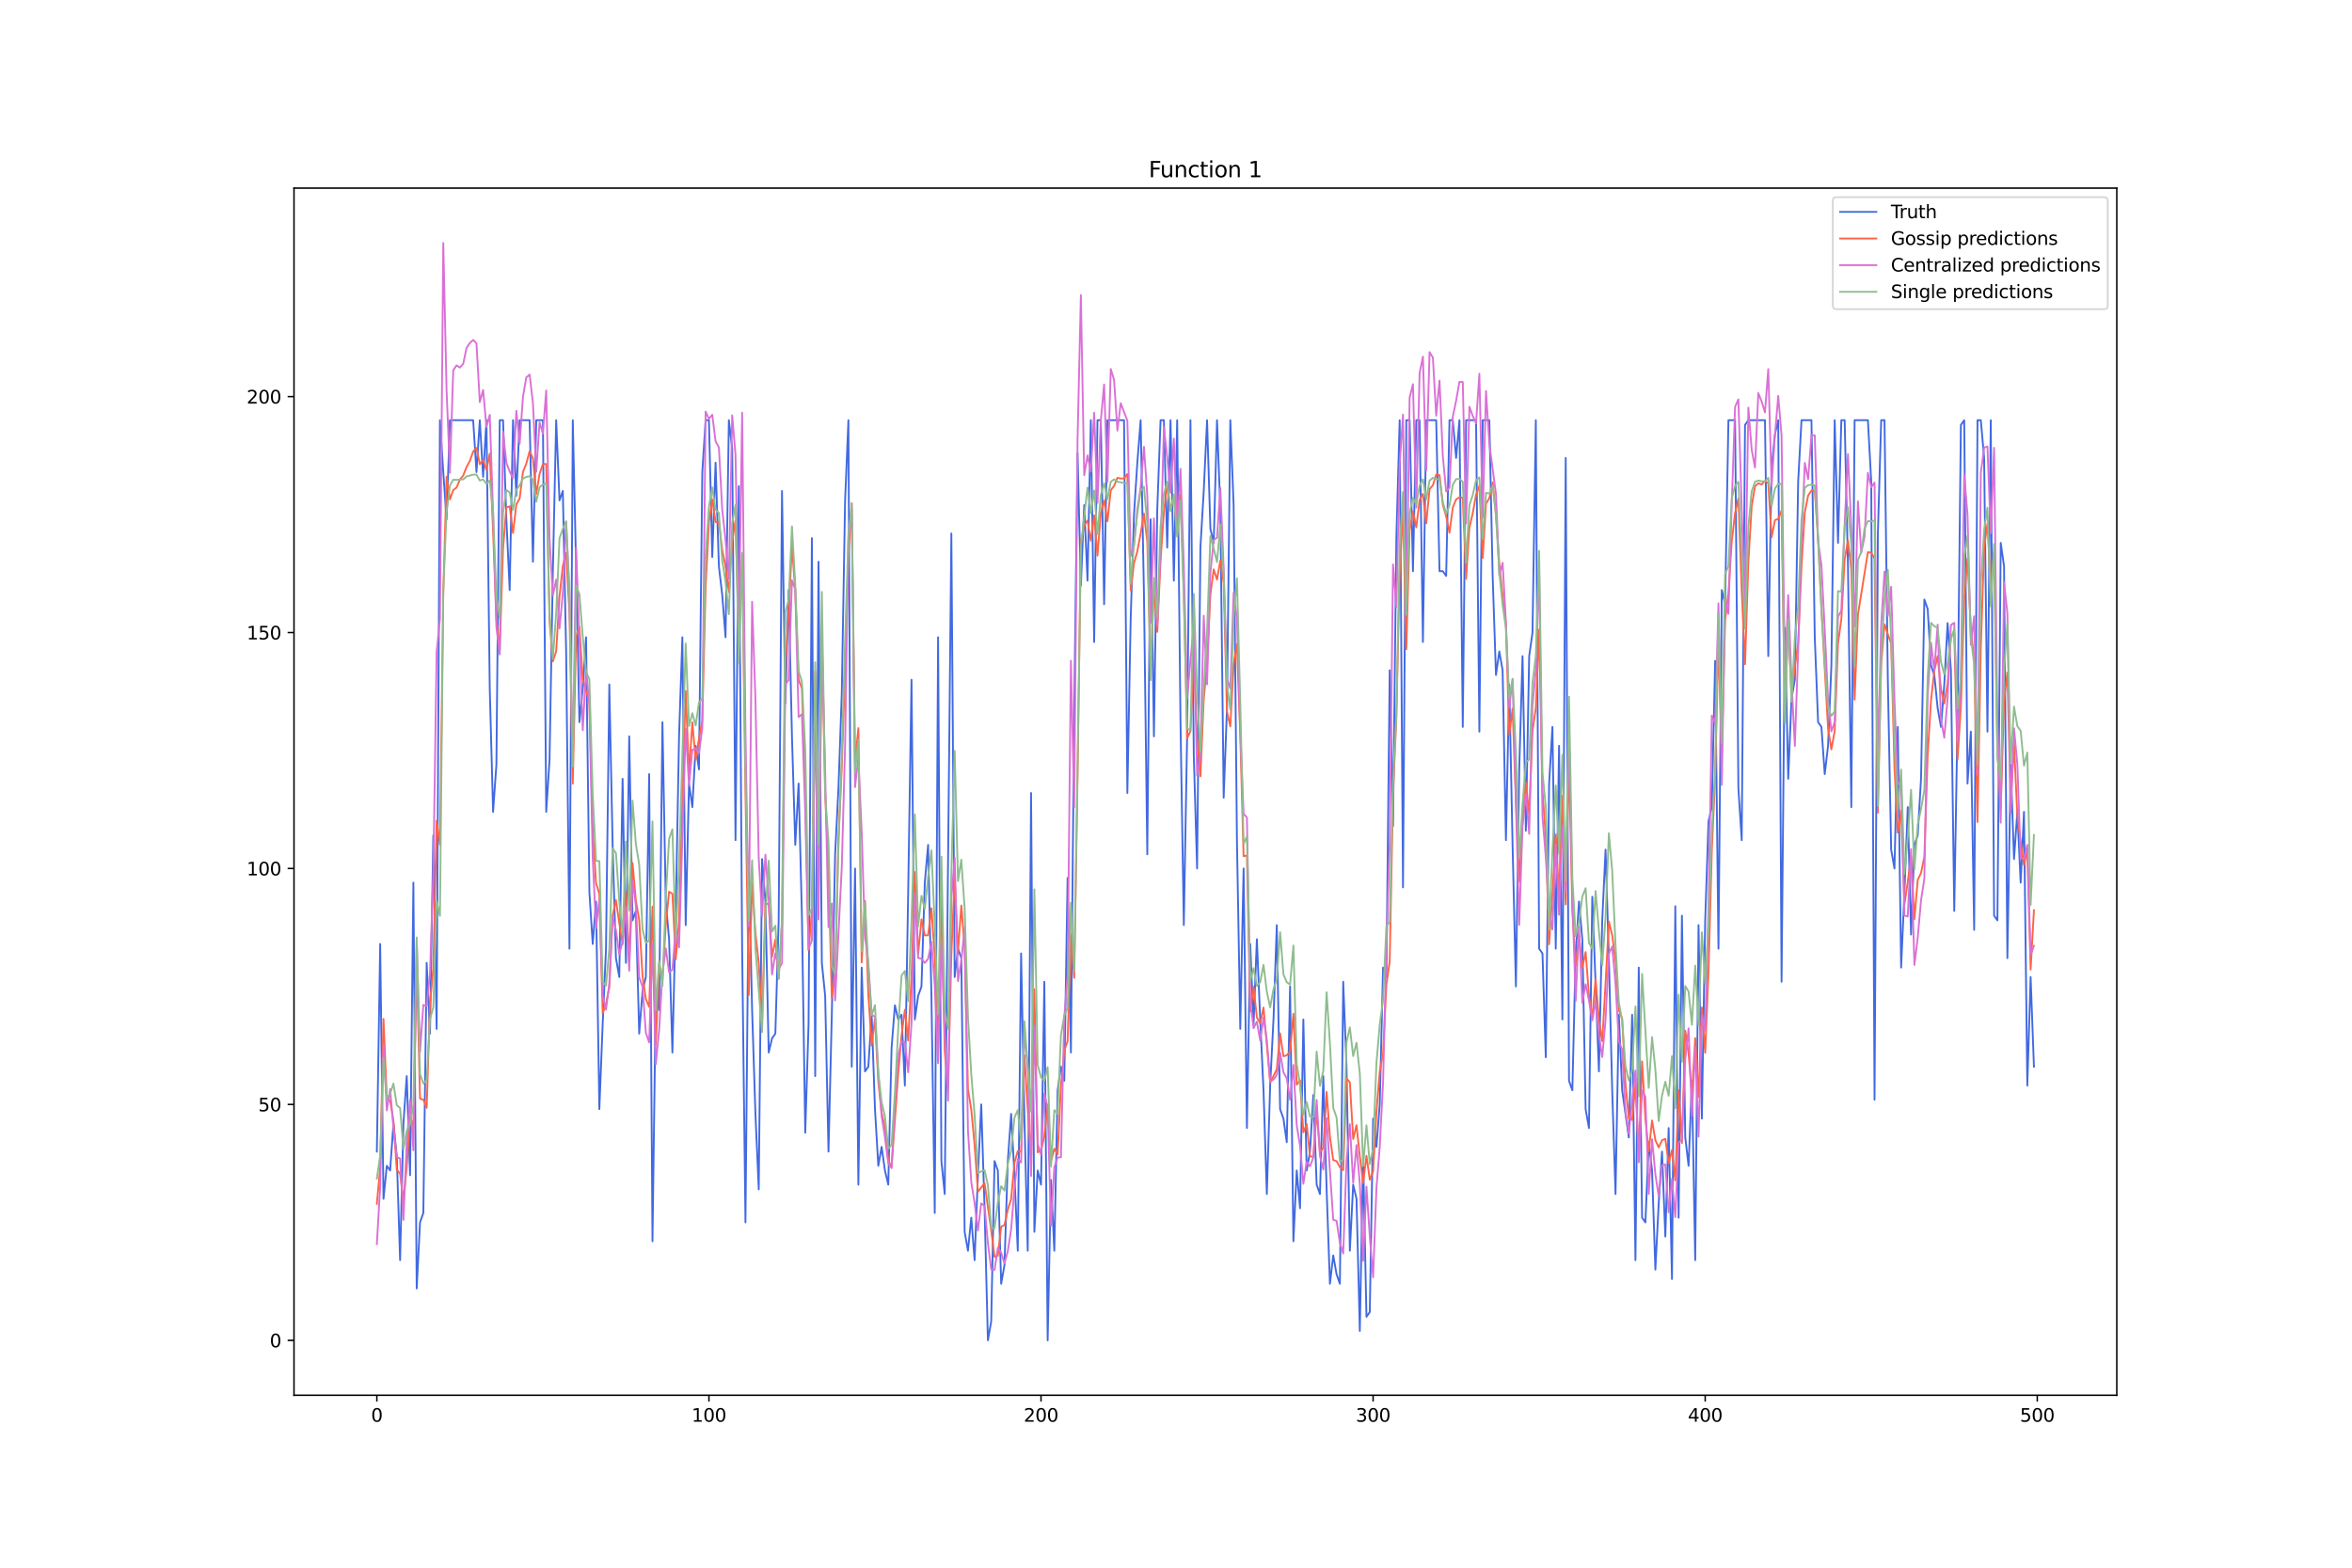 <?xml version="1.0" encoding="utf-8" standalone="no"?>
<!DOCTYPE svg PUBLIC "-//W3C//DTD SVG 1.1//EN"
  "http://www.w3.org/Graphics/SVG/1.1/DTD/svg11.dtd">
<svg xmlns:xlink="http://www.w3.org/1999/xlink" width="1296pt" height="864pt" viewBox="0 0 1296 864" xmlns="http://www.w3.org/2000/svg" version="1.1">
 <defs>
  <style type="text/css">*{stroke-linejoin: round; stroke-linecap: butt}</style>
 </defs>
 <g id="figure_1">
  <g id="patch_1">
   <path d="M 0 864 
L 1296 864 
L 1296 0 
L 0 0 
z
" style="fill: #ffffff"/>
  </g>
  <g id="axes_1">
   <g id="patch_2">
    <path d="M 162 768.96 
L 1166.4 768.96 
L 1166.4 103.68 
L 162 103.68 
z
" style="fill: #ffffff"/>
   </g>
   <g id="matplotlib.axis_1">
    <g id="xtick_1">
     <g id="line2d_1">
      <defs>
       <path id="m27d618aa08" d="M 0 0 
L 0 3.5 
" style="stroke: #000000; stroke-width: 0.8"/>
      </defs>
      <g>
       <use xlink:href="#m27d618aa08" x="207.655" y="768.96" style="stroke: #000000; stroke-width: 0.8"/>
      </g>
     </g>
     <g id="text_1">
      <!-- 0 -->
      <g transform="translate(204.473 783.558) scale(0.1 -0.1)">
       <defs>
        <path id="DejaVuSans-30" d="M 2034 4250 
Q 1547 4250 1301 3770 
Q 1056 3291 1056 2328 
Q 1056 1369 1301 889 
Q 1547 409 2034 409 
Q 2525 409 2770 889 
Q 3016 1369 3016 2328 
Q 3016 3291 2770 3770 
Q 2525 4250 2034 4250 
z
M 2034 4750 
Q 2819 4750 3233 4129 
Q 3647 3509 3647 2328 
Q 3647 1150 3233 529 
Q 2819 -91 2034 -91 
Q 1250 -91 836 529 
Q 422 1150 422 2328 
Q 422 3509 836 4129 
Q 1250 4750 2034 4750 
z
" transform="scale(0.016)"/>
       </defs>
       <use xlink:href="#DejaVuSans-30"/>
      </g>
     </g>
    </g>
    <g id="xtick_2">
     <g id="line2d_2">
      <g>
       <use xlink:href="#m27d618aa08" x="390.639" y="768.96" style="stroke: #000000; stroke-width: 0.8"/>
      </g>
     </g>
     <g id="text_2">
      <!-- 100 -->
      <g transform="translate(381.095 783.558) scale(0.1 -0.1)">
       <defs>
        <path id="DejaVuSans-31" d="M 794 531 
L 1825 531 
L 1825 4091 
L 703 3866 
L 703 4441 
L 1819 4666 
L 2450 4666 
L 2450 531 
L 3481 531 
L 3481 0 
L 794 0 
L 794 531 
z
" transform="scale(0.016)"/>
       </defs>
       <use xlink:href="#DejaVuSans-31"/>
       <use xlink:href="#DejaVuSans-30" x="63.623"/>
       <use xlink:href="#DejaVuSans-30" x="127.246"/>
      </g>
     </g>
    </g>
    <g id="xtick_3">
     <g id="line2d_3">
      <g>
       <use xlink:href="#m27d618aa08" x="573.623" y="768.96" style="stroke: #000000; stroke-width: 0.8"/>
      </g>
     </g>
     <g id="text_3">
      <!-- 200 -->
      <g transform="translate(564.079 783.558) scale(0.1 -0.1)">
       <defs>
        <path id="DejaVuSans-32" d="M 1228 531 
L 3431 531 
L 3431 0 
L 469 0 
L 469 531 
Q 828 903 1448 1529 
Q 2069 2156 2228 2338 
Q 2531 2678 2651 2914 
Q 2772 3150 2772 3378 
Q 2772 3750 2511 3984 
Q 2250 4219 1831 4219 
Q 1534 4219 1204 4116 
Q 875 4013 500 3803 
L 500 4441 
Q 881 4594 1212 4672 
Q 1544 4750 1819 4750 
Q 2544 4750 2975 4387 
Q 3406 4025 3406 3419 
Q 3406 3131 3298 2873 
Q 3191 2616 2906 2266 
Q 2828 2175 2409 1742 
Q 1991 1309 1228 531 
z
" transform="scale(0.016)"/>
       </defs>
       <use xlink:href="#DejaVuSans-32"/>
       <use xlink:href="#DejaVuSans-30" x="63.623"/>
       <use xlink:href="#DejaVuSans-30" x="127.246"/>
      </g>
     </g>
    </g>
    <g id="xtick_4">
     <g id="line2d_4">
      <g>
       <use xlink:href="#m27d618aa08" x="756.607" y="768.96" style="stroke: #000000; stroke-width: 0.8"/>
      </g>
     </g>
     <g id="text_4">
      <!-- 300 -->
      <g transform="translate(747.063 783.558) scale(0.1 -0.1)">
       <defs>
        <path id="DejaVuSans-33" d="M 2597 2516 
Q 3050 2419 3304 2112 
Q 3559 1806 3559 1356 
Q 3559 666 3084 287 
Q 2609 -91 1734 -91 
Q 1441 -91 1130 -33 
Q 819 25 488 141 
L 488 750 
Q 750 597 1062 519 
Q 1375 441 1716 441 
Q 2309 441 2620 675 
Q 2931 909 2931 1356 
Q 2931 1769 2642 2001 
Q 2353 2234 1838 2234 
L 1294 2234 
L 1294 2753 
L 1863 2753 
Q 2328 2753 2575 2939 
Q 2822 3125 2822 3475 
Q 2822 3834 2567 4026 
Q 2313 4219 1838 4219 
Q 1578 4219 1281 4162 
Q 984 4106 628 3988 
L 628 4550 
Q 988 4650 1302 4700 
Q 1616 4750 1894 4750 
Q 2613 4750 3031 4423 
Q 3450 4097 3450 3541 
Q 3450 3153 3228 2886 
Q 3006 2619 2597 2516 
z
" transform="scale(0.016)"/>
       </defs>
       <use xlink:href="#DejaVuSans-33"/>
       <use xlink:href="#DejaVuSans-30" x="63.623"/>
       <use xlink:href="#DejaVuSans-30" x="127.246"/>
      </g>
     </g>
    </g>
    <g id="xtick_5">
     <g id="line2d_5">
      <g>
       <use xlink:href="#m27d618aa08" x="939.591" y="768.96" style="stroke: #000000; stroke-width: 0.8"/>
      </g>
     </g>
     <g id="text_5">
      <!-- 400 -->
      <g transform="translate(930.047 783.558) scale(0.1 -0.1)">
       <defs>
        <path id="DejaVuSans-34" d="M 2419 4116 
L 825 1625 
L 2419 1625 
L 2419 4116 
z
M 2253 4666 
L 3047 4666 
L 3047 1625 
L 3713 1625 
L 3713 1100 
L 3047 1100 
L 3047 0 
L 2419 0 
L 2419 1100 
L 313 1100 
L 313 1709 
L 2253 4666 
z
" transform="scale(0.016)"/>
       </defs>
       <use xlink:href="#DejaVuSans-34"/>
       <use xlink:href="#DejaVuSans-30" x="63.623"/>
       <use xlink:href="#DejaVuSans-30" x="127.246"/>
      </g>
     </g>
    </g>
    <g id="xtick_6">
     <g id="line2d_6">
      <g>
       <use xlink:href="#m27d618aa08" x="1122.575" y="768.96" style="stroke: #000000; stroke-width: 0.8"/>
      </g>
     </g>
     <g id="text_6">
      <!-- 500 -->
      <g transform="translate(1113.032 783.558) scale(0.1 -0.1)">
       <defs>
        <path id="DejaVuSans-35" d="M 691 4666 
L 3169 4666 
L 3169 4134 
L 1269 4134 
L 1269 2991 
Q 1406 3038 1543 3061 
Q 1681 3084 1819 3084 
Q 2600 3084 3056 2656 
Q 3513 2228 3513 1497 
Q 3513 744 3044 326 
Q 2575 -91 1722 -91 
Q 1428 -91 1123 -41 
Q 819 9 494 109 
L 494 744 
Q 775 591 1075 516 
Q 1375 441 1709 441 
Q 2250 441 2565 725 
Q 2881 1009 2881 1497 
Q 2881 1984 2565 2268 
Q 2250 2553 1709 2553 
Q 1456 2553 1204 2497 
Q 953 2441 691 2322 
L 691 4666 
z
" transform="scale(0.016)"/>
       </defs>
       <use xlink:href="#DejaVuSans-35"/>
       <use xlink:href="#DejaVuSans-30" x="63.623"/>
       <use xlink:href="#DejaVuSans-30" x="127.246"/>
      </g>
     </g>
    </g>
   </g>
   <g id="matplotlib.axis_2">
    <g id="ytick_1">
     <g id="line2d_7">
      <defs>
       <path id="m899202a2f8" d="M 0 0 
L -3.5 0 
" style="stroke: #000000; stroke-width: 0.8"/>
      </defs>
      <g>
       <use xlink:href="#m899202a2f8" x="162" y="738.72" style="stroke: #000000; stroke-width: 0.8"/>
      </g>
     </g>
     <g id="text_7">
      <!-- 0 -->
      <g transform="translate(148.637 742.519) scale(0.1 -0.1)">
       <use xlink:href="#DejaVuSans-30"/>
      </g>
     </g>
    </g>
    <g id="ytick_2">
     <g id="line2d_8">
      <g>
       <use xlink:href="#m899202a2f8" x="162" y="608.684" style="stroke: #000000; stroke-width: 0.8"/>
      </g>
     </g>
     <g id="text_8">
      <!-- 50 -->
      <g transform="translate(142.275 612.484) scale(0.1 -0.1)">
       <use xlink:href="#DejaVuSans-35"/>
       <use xlink:href="#DejaVuSans-30" x="63.623"/>
      </g>
     </g>
    </g>
    <g id="ytick_3">
     <g id="line2d_9">
      <g>
       <use xlink:href="#m899202a2f8" x="162" y="478.649" style="stroke: #000000; stroke-width: 0.8"/>
      </g>
     </g>
     <g id="text_9">
      <!-- 100 -->
      <g transform="translate(135.912 482.448) scale(0.1 -0.1)">
       <use xlink:href="#DejaVuSans-31"/>
       <use xlink:href="#DejaVuSans-30" x="63.623"/>
       <use xlink:href="#DejaVuSans-30" x="127.246"/>
      </g>
     </g>
    </g>
    <g id="ytick_4">
     <g id="line2d_10">
      <g>
       <use xlink:href="#m899202a2f8" x="162" y="348.613" style="stroke: #000000; stroke-width: 0.8"/>
      </g>
     </g>
     <g id="text_10">
      <!-- 150 -->
      <g transform="translate(135.912 352.412) scale(0.1 -0.1)">
       <use xlink:href="#DejaVuSans-31"/>
       <use xlink:href="#DejaVuSans-35" x="63.623"/>
       <use xlink:href="#DejaVuSans-30" x="127.246"/>
      </g>
     </g>
    </g>
    <g id="ytick_5">
     <g id="line2d_11">
      <g>
       <use xlink:href="#m899202a2f8" x="162" y="218.577" style="stroke: #000000; stroke-width: 0.8"/>
      </g>
     </g>
     <g id="text_11">
      <!-- 200 -->
      <g transform="translate(135.912 222.377) scale(0.1 -0.1)">
       <use xlink:href="#DejaVuSans-32"/>
       <use xlink:href="#DejaVuSans-30" x="63.623"/>
       <use xlink:href="#DejaVuSans-30" x="127.246"/>
      </g>
     </g>
    </g>
   </g>
   <g id="line2d_12">
    <path d="M 207.655 634.691 
L 209.484 520.26 
L 211.314 660.699 
L 213.144 642.494 
L 214.974 645.094 
L 216.804 619.087 
L 218.634 637.292 
L 220.463 694.508 
L 222.293 619.087 
L 224.123 593.08 
L 225.953 647.695 
L 227.783 486.451 
L 229.613 710.112 
L 231.442 673.702 
L 233.272 668.501 
L 235.102 530.663 
L 236.932 569.674 
L 238.762 460.444 
L 240.592 567.073 
L 242.422 231.581 
L 244.251 260.189 
L 246.081 286.196 
L 247.911 231.581 
L 260.72 231.581 
L 262.55 260.189 
L 264.38 231.581 
L 266.209 262.79 
L 268.039 231.581 
L 269.869 379.822 
L 271.699 447.44 
L 273.529 421.433 
L 275.359 231.581 
L 277.189 231.581 
L 279.018 286.196 
L 280.848 325.207 
L 282.678 231.581 
L 284.508 273.192 
L 286.338 231.581 
L 291.827 231.581 
L 293.657 309.602 
L 295.487 231.581 
L 299.147 231.581 
L 300.976 447.44 
L 302.806 418.832 
L 304.636 314.804 
L 306.466 231.581 
L 308.296 275.793 
L 310.126 270.592 
L 311.956 359.016 
L 313.785 522.861 
L 315.615 231.581 
L 317.445 312.203 
L 319.275 398.027 
L 321.105 379.822 
L 322.935 351.214 
L 324.764 491.652 
L 326.594 520.26 
L 328.424 496.854 
L 330.254 611.285 
L 332.084 564.472 
L 333.914 522.861 
L 335.743 377.221 
L 337.573 465.645 
L 339.403 528.062 
L 341.233 538.465 
L 343.063 429.235 
L 344.893 530.663 
L 346.723 405.829 
L 348.552 507.257 
L 350.382 502.055 
L 352.212 569.674 
L 354.042 546.267 
L 355.872 538.465 
L 357.702 426.634 
L 359.531 684.105 
L 361.361 546.267 
L 363.191 556.67 
L 365.021 398.027 
L 366.851 496.854 
L 368.681 517.659 
L 370.51 580.077 
L 372.34 504.656 
L 374.17 405.829 
L 376 351.214 
L 377.83 509.857 
L 379.66 431.836 
L 381.489 444.839 
L 383.319 411.03 
L 385.149 424.034 
L 386.979 260.189 
L 388.809 231.581 
L 390.639 231.581 
L 392.469 307.002 
L 394.298 254.987 
L 396.128 312.203 
L 397.958 327.807 
L 399.788 351.214 
L 401.618 231.581 
L 403.448 247.185 
L 405.277 463.044 
L 407.107 267.991 
L 408.937 522.861 
L 410.767 673.702 
L 412.597 478.649 
L 414.427 556.67 
L 416.256 613.886 
L 418.086 655.497 
L 419.916 473.447 
L 421.746 496.854 
L 423.576 580.077 
L 425.406 572.274 
L 427.236 569.674 
L 429.065 507.257 
L 430.895 270.592 
L 432.725 387.624 
L 434.555 325.207 
L 436.385 405.829 
L 438.215 465.645 
L 440.044 431.836 
L 441.874 504.656 
L 443.704 624.289 
L 445.534 564.472 
L 447.364 296.599 
L 449.194 593.08 
L 451.023 309.602 
L 452.853 530.663 
L 454.683 548.868 
L 456.513 634.691 
L 458.343 559.271 
L 460.173 470.847 
L 462.003 434.437 
L 463.832 382.422 
L 465.662 275.793 
L 467.492 231.581 
L 469.322 587.879 
L 471.152 478.649 
L 472.982 652.896 
L 474.811 533.264 
L 476.641 590.479 
L 478.471 587.879 
L 480.301 559.271 
L 482.131 611.285 
L 483.961 642.494 
L 485.79 632.091 
L 487.62 645.094 
L 489.45 652.896 
L 491.28 577.476 
L 493.11 554.069 
L 494.94 561.872 
L 496.77 559.271 
L 498.599 598.282 
L 500.429 491.652 
L 502.259 374.62 
L 504.089 561.872 
L 505.919 548.868 
L 507.749 543.667 
L 509.578 486.451 
L 511.408 465.645 
L 513.238 548.868 
L 515.068 668.501 
L 516.898 351.214 
L 518.728 639.893 
L 520.557 658.098 
L 524.217 293.998 
L 526.047 538.465 
L 527.877 522.861 
L 529.707 528.062 
L 531.536 678.904 
L 533.366 689.306 
L 535.196 671.101 
L 537.026 694.508 
L 538.856 647.695 
L 540.686 608.684 
L 542.516 665.9 
L 544.345 738.72 
L 546.175 728.317 
L 548.005 639.893 
L 549.835 645.094 
L 551.665 707.511 
L 553.495 697.109 
L 555.324 639.893 
L 557.154 613.886 
L 558.984 647.695 
L 560.814 689.306 
L 562.644 525.462 
L 564.474 616.487 
L 566.303 689.306 
L 568.133 437.037 
L 569.963 678.904 
L 571.793 645.094 
L 573.623 652.896 
L 575.453 541.066 
L 577.283 738.72 
L 579.112 650.296 
L 580.942 689.306 
L 582.772 600.882 
L 584.602 587.879 
L 586.432 595.681 
L 588.262 483.85 
L 590.091 580.077 
L 591.921 390.225 
L 593.751 249.786 
L 595.581 322.606 
L 597.411 278.394 
L 599.241 320.005 
L 601.07 231.581 
L 602.9 353.815 
L 604.73 231.581 
L 606.56 231.581 
L 608.39 333.009 
L 610.22 231.581 
L 619.369 231.581 
L 621.199 437.037 
L 623.029 340.811 
L 624.858 283.595 
L 626.688 254.987 
L 628.518 231.581 
L 630.348 327.807 
L 632.178 470.847 
L 634.008 286.196 
L 635.837 405.829 
L 637.667 280.995 
L 639.497 231.581 
L 641.327 231.581 
L 643.157 301.8 
L 644.987 231.581 
L 646.817 320.005 
L 648.646 231.581 
L 650.476 398.027 
L 652.306 509.857 
L 654.136 405.829 
L 655.966 231.581 
L 657.796 416.232 
L 659.625 478.649 
L 661.455 301.8 
L 663.285 270.592 
L 665.115 231.581 
L 666.945 291.397 
L 668.775 299.2 
L 670.604 231.581 
L 672.434 280.995 
L 674.264 439.638 
L 676.094 390.225 
L 677.924 231.581 
L 679.754 278.394 
L 681.583 463.044 
L 683.413 567.073 
L 685.243 478.649 
L 687.073 621.688 
L 688.903 520.26 
L 690.733 564.472 
L 692.563 517.659 
L 694.392 561.872 
L 696.222 600.882 
L 698.052 658.098 
L 699.882 598.282 
L 701.712 561.872 
L 703.542 509.857 
L 705.371 611.285 
L 707.201 616.487 
L 709.031 629.49 
L 710.861 543.667 
L 712.691 684.105 
L 714.521 645.094 
L 716.35 665.9 
L 718.18 561.872 
L 720.01 645.094 
L 721.84 634.691 
L 723.67 603.483 
L 725.5 652.896 
L 727.33 658.098 
L 729.159 593.08 
L 730.989 655.497 
L 732.819 707.511 
L 734.649 691.907 
L 736.479 702.31 
L 738.309 707.511 
L 740.138 541.066 
L 741.968 587.879 
L 743.798 689.306 
L 745.628 652.896 
L 747.458 660.699 
L 749.288 733.519 
L 751.117 637.292 
L 752.947 725.716 
L 754.777 723.116 
L 756.607 616.487 
L 758.437 632.091 
L 760.267 608.684 
L 762.097 533.264 
L 763.926 538.465 
L 765.756 369.419 
L 767.586 455.242 
L 769.416 296.599 
L 771.246 231.581 
L 773.076 489.052 
L 774.905 231.581 
L 776.735 231.581 
L 778.565 314.804 
L 780.395 231.581 
L 782.225 231.581 
L 784.055 353.815 
L 785.884 231.581 
L 791.374 231.581 
L 793.204 314.804 
L 795.034 314.804 
L 796.864 317.405 
L 798.693 231.581 
L 800.523 231.581 
L 802.353 252.387 
L 804.183 231.581 
L 806.013 400.627 
L 807.843 231.581 
L 813.332 231.581 
L 815.162 403.228 
L 816.992 231.581 
L 820.651 231.581 
L 822.481 317.405 
L 824.311 372.02 
L 826.141 359.016 
L 827.971 369.419 
L 829.801 463.044 
L 831.63 377.221 
L 833.46 465.645 
L 835.29 543.667 
L 837.12 424.034 
L 838.95 361.617 
L 840.78 457.843 
L 842.61 361.617 
L 844.439 348.613 
L 846.269 231.581 
L 848.099 522.861 
L 849.929 525.462 
L 851.759 582.677 
L 853.589 431.836 
L 855.418 400.627 
L 857.248 522.861 
L 859.078 411.03 
L 860.908 561.872 
L 862.738 252.387 
L 864.568 595.681 
L 866.397 600.882 
L 868.227 525.462 
L 870.057 496.854 
L 871.887 517.659 
L 873.717 611.285 
L 875.547 621.688 
L 877.377 494.253 
L 881.036 590.479 
L 882.866 507.257 
L 884.696 468.246 
L 886.526 528.062 
L 888.356 600.882 
L 890.185 658.098 
L 892.015 559.271 
L 893.845 600.882 
L 897.505 626.889 
L 899.335 559.271 
L 901.164 694.508 
L 902.994 533.264 
L 904.824 671.101 
L 906.654 673.702 
L 908.484 629.49 
L 910.314 645.094 
L 912.144 699.709 
L 913.973 663.299 
L 915.803 634.691 
L 917.633 681.504 
L 919.463 621.688 
L 921.293 704.911 
L 923.123 499.454 
L 924.952 671.101 
L 926.782 504.656 
L 928.612 626.889 
L 930.442 642.494 
L 932.272 595.681 
L 934.102 694.508 
L 935.931 509.857 
L 937.761 616.487 
L 939.591 507.257 
L 941.421 452.642 
L 943.251 444.839 
L 945.081 364.217 
L 946.911 522.861 
L 948.74 325.207 
L 950.57 333.009 
L 952.4 231.581 
L 956.06 231.581 
L 957.89 434.437 
L 959.719 463.044 
L 961.549 234.182 
L 963.379 231.581 
L 972.528 231.581 
L 974.358 361.617 
L 976.188 257.588 
L 978.018 239.383 
L 979.848 231.581 
L 981.678 541.066 
L 983.507 346.012 
L 985.337 429.235 
L 987.167 385.023 
L 988.997 374.62 
L 990.827 265.39 
L 992.657 231.581 
L 998.146 231.581 
L 999.976 351.214 
L 1001.806 398.027 
L 1003.636 400.627 
L 1005.465 426.634 
L 1007.295 411.03 
L 1009.125 366.818 
L 1010.955 231.581 
L 1012.785 299.2 
L 1014.615 231.581 
L 1016.444 231.581 
L 1018.274 312.203 
L 1020.104 444.839 
L 1021.934 231.581 
L 1029.253 231.581 
L 1031.083 265.39 
L 1032.913 606.084 
L 1034.743 293.998 
L 1036.573 231.581 
L 1038.403 231.581 
L 1040.232 374.62 
L 1042.062 468.246 
L 1043.892 478.649 
L 1045.722 400.627 
L 1047.552 533.264 
L 1049.382 491.652 
L 1051.211 444.839 
L 1053.041 515.059 
L 1054.871 465.645 
L 1056.701 460.444 
L 1058.531 429.235 
L 1060.361 330.408 
L 1062.191 335.61 
L 1064.02 366.818 
L 1065.85 372.02 
L 1067.68 390.225 
L 1069.51 400.627 
L 1071.34 377.221 
L 1073.17 343.412 
L 1074.999 369.419 
L 1076.829 502.055 
L 1078.659 395.426 
L 1080.489 234.182 
L 1082.319 231.581 
L 1084.149 431.836 
L 1085.978 403.228 
L 1087.808 512.458 
L 1089.638 231.581 
L 1091.468 231.581 
L 1093.298 252.387 
L 1095.128 403.228 
L 1096.958 231.581 
L 1098.787 504.656 
L 1100.617 507.257 
L 1102.447 299.2 
L 1104.277 312.203 
L 1106.107 528.062 
L 1107.937 421.433 
L 1109.766 473.447 
L 1111.596 447.44 
L 1113.426 486.451 
L 1115.256 447.44 
L 1117.086 598.282 
L 1118.916 538.465 
L 1120.745 587.879 
L 1120.745 587.879 
" clip-path="url(#pe6bee16523)" style="fill: none; stroke: #4169e1; stroke-linecap: square"/>
   </g>
   <g id="line2d_13">
    <path d="M 207.655 663.48 
L 209.484 643.504 
L 211.314 561.559 
L 213.144 604.986 
L 214.974 606.67 
L 216.804 617.763 
L 218.634 644.691 
L 220.463 646.804 
L 222.293 661.299 
L 224.123 643.084 
L 225.953 615.3 
L 227.783 620.979 
L 229.613 530.685 
L 231.442 605.522 
L 233.272 606.027 
L 235.102 610.559 
L 236.932 553.243 
L 238.762 533.761 
L 240.592 452.358 
L 242.422 465.574 
L 244.251 327.216 
L 246.081 262.746 
L 247.911 275.23 
L 249.741 270.086 
L 251.571 268.712 
L 253.401 264.318 
L 255.23 262.082 
L 257.06 257.429 
L 258.89 254.053 
L 260.72 248.839 
L 262.55 246.862 
L 264.38 255.851 
L 266.209 253.424 
L 268.039 258.938 
L 269.869 250.07 
L 271.699 292.893 
L 273.529 341.271 
L 275.359 358.154 
L 277.189 302.327 
L 279.018 279.72 
L 280.848 279.027 
L 282.678 293.768 
L 284.508 277.947 
L 286.338 274.737 
L 288.168 260.121 
L 289.997 255.504 
L 291.827 248.655 
L 293.657 252.615 
L 295.487 272.263 
L 297.317 261.191 
L 299.147 255.808 
L 300.976 255.718 
L 302.806 342.158 
L 304.636 364.504 
L 306.466 358.954 
L 308.296 328.749 
L 310.126 311.833 
L 311.956 304.6 
L 313.785 337.953 
L 315.615 431.943 
L 317.445 350.731 
L 319.275 345.495 
L 321.105 374.595 
L 324.764 386.918 
L 326.594 457.198 
L 328.424 486.645 
L 330.254 492.683 
L 332.084 558.451 
L 333.914 553.154 
L 335.743 544.204 
L 337.573 504.526 
L 339.403 496.1 
L 341.233 508.769 
L 343.063 520.421 
L 344.893 491.866 
L 346.723 530.137 
L 348.552 475.638 
L 350.382 496.371 
L 352.212 507.103 
L 354.042 537.84 
L 355.872 550.566 
L 357.702 554.918 
L 359.531 499.59 
L 361.361 575.341 
L 363.191 531.264 
L 365.021 539.924 
L 366.851 509.768 
L 368.681 491.447 
L 370.51 492.563 
L 372.34 528.684 
L 374.17 507.622 
L 376 439.862 
L 377.83 380.796 
L 379.66 425.95 
L 381.489 398.105 
L 383.319 418.675 
L 385.149 407.042 
L 386.979 397.145 
L 388.809 323.621 
L 390.639 287.735 
L 392.469 275.321 
L 394.298 287.718 
L 396.128 287.693 
L 397.958 303.14 
L 399.788 312.019 
L 401.618 326.237 
L 403.448 298.498 
L 405.277 286.714 
L 407.107 354.143 
L 408.937 305.433 
L 410.767 435.908 
L 412.597 548.427 
L 414.427 486.808 
L 416.256 514.17 
L 418.086 530.702 
L 419.916 562.37 
L 421.746 498.05 
L 423.576 498.221 
L 425.406 527.353 
L 427.236 517.837 
L 429.065 539.427 
L 430.895 508.525 
L 432.725 366.159 
L 434.555 338.443 
L 436.385 300.523 
L 438.215 325.926 
L 440.044 374.569 
L 441.874 379.39 
L 443.704 435.712 
L 445.534 523.727 
L 447.364 502.748 
L 449.194 370.044 
L 451.023 488.542 
L 452.853 348.341 
L 454.683 437.174 
L 456.513 480.338 
L 458.343 549.883 
L 460.173 536.822 
L 462.003 461.85 
L 463.832 423.07 
L 465.662 368.542 
L 467.492 305.014 
L 469.322 277.33 
L 471.152 419.698 
L 472.982 401.283 
L 474.811 530.433 
L 476.641 496.524 
L 478.471 548.132 
L 480.301 576.201 
L 482.131 561.27 
L 483.961 596.115 
L 485.79 613.201 
L 487.62 621.332 
L 489.45 639.574 
L 491.28 643.124 
L 494.94 591.608 
L 496.77 570.661 
L 498.599 556.512 
L 500.429 573.462 
L 502.259 538.534 
L 504.089 480.619 
L 505.919 525.913 
L 507.749 506.688 
L 509.578 515.496 
L 511.408 515.422 
L 513.238 500.568 
L 515.068 527.129 
L 516.898 577.854 
L 518.728 492.17 
L 520.557 579.51 
L 522.387 599.683 
L 524.217 525.908 
L 526.047 483.427 
L 527.877 524.531 
L 529.707 499.049 
L 531.536 522.567 
L 533.366 600.34 
L 535.196 611.569 
L 537.026 630.925 
L 538.856 656.792 
L 542.516 652.076 
L 546.175 678.126 
L 548.005 692.667 
L 549.835 692.113 
L 551.665 676.06 
L 553.495 675.117 
L 555.324 666.692 
L 557.154 660.843 
L 558.984 640.819 
L 560.814 634.374 
L 562.644 634.912 
L 564.474 581.467 
L 566.303 611.101 
L 568.133 638.24 
L 569.963 545.211 
L 571.793 635.098 
L 573.623 633.896 
L 575.453 626.22 
L 577.283 608.968 
L 579.112 640.045 
L 580.942 633.103 
L 582.772 636.239 
L 584.602 598.778 
L 586.432 579 
L 588.262 573.867 
L 590.091 515.099 
L 591.921 538.939 
L 593.751 427.007 
L 595.581 298.737 
L 597.411 289.445 
L 599.241 286.809 
L 601.07 298.015 
L 602.9 284.036 
L 604.73 306.248 
L 606.56 282.616 
L 608.39 275.723 
L 610.22 287.31 
L 612.05 270.156 
L 613.879 267.812 
L 615.709 263.332 
L 617.539 263.746 
L 619.369 263.638 
L 621.199 261.241 
L 623.029 325.351 
L 624.858 310.35 
L 626.688 303.906 
L 628.518 293.961 
L 630.348 283.067 
L 632.178 298.609 
L 634.008 370.072 
L 635.837 323.372 
L 637.667 348.263 
L 639.497 309.007 
L 641.327 281.941 
L 643.157 267.232 
L 644.987 280.817 
L 646.817 273.728 
L 648.646 293.299 
L 650.476 272.654 
L 652.306 325.044 
L 654.136 406.874 
L 655.966 402.929 
L 657.796 362.841 
L 659.625 406.068 
L 661.455 427.844 
L 663.285 385.547 
L 665.115 365.669 
L 666.945 327.682 
L 668.775 313.778 
L 670.604 319.415 
L 672.434 308.967 
L 674.264 321.225 
L 676.094 392.138 
L 677.924 400.345 
L 679.754 365.808 
L 681.583 354.948 
L 683.413 405.393 
L 685.243 471.88 
L 687.073 471.458 
L 688.903 557.411 
L 690.733 543.818 
L 692.563 560.798 
L 694.392 563.871 
L 696.222 555.305 
L 699.882 596.546 
L 701.712 593.037 
L 703.542 589.249 
L 705.371 569.543 
L 707.201 582.141 
L 709.031 581.623 
L 710.861 579.498 
L 712.691 558.73 
L 714.521 597.823 
L 716.35 595.379 
L 718.18 624.06 
L 720.01 619.499 
L 721.84 637.329 
L 723.67 637.474 
L 725.5 612.373 
L 727.33 635.14 
L 729.159 632.602 
L 730.989 601.813 
L 732.819 626.443 
L 734.649 639.4 
L 736.479 639.902 
L 738.309 643.294 
L 740.138 644.902 
L 741.968 594.359 
L 743.798 596.462 
L 745.628 627.737 
L 747.458 620.103 
L 749.288 637.26 
L 751.117 651.942 
L 752.947 637.017 
L 754.777 650.164 
L 756.607 645.486 
L 758.437 612.81 
L 760.267 590.643 
L 762.097 580.453 
L 763.926 542.741 
L 765.756 529.841 
L 767.586 437.583 
L 769.416 395.386 
L 771.246 315.796 
L 773.076 281.202 
L 774.905 357.795 
L 776.735 292.461 
L 778.565 281.889 
L 780.395 290.653 
L 782.225 275.556 
L 784.055 272.213 
L 785.884 288.417 
L 787.714 269.583 
L 789.544 267.411 
L 791.374 261.511 
L 793.204 261.859 
L 795.034 278.124 
L 796.864 284.565 
L 798.693 293.573 
L 800.523 279.716 
L 802.353 275.231 
L 804.183 274.071 
L 806.013 274.34 
L 807.843 319.015 
L 809.672 290.826 
L 811.502 282.889 
L 813.332 272.68 
L 815.162 267.669 
L 816.992 307.462 
L 818.822 277.578 
L 820.651 274.563 
L 822.481 265.791 
L 824.311 283.634 
L 826.141 310.661 
L 827.971 328.237 
L 829.801 344.315 
L 831.63 404.901 
L 833.46 390.483 
L 835.29 441.159 
L 837.12 485.977 
L 838.95 451.164 
L 840.78 431.099 
L 842.61 449.024 
L 844.439 402.921 
L 846.269 390.16 
L 848.099 346.986 
L 849.929 435.585 
L 851.759 461.815 
L 853.589 520.4 
L 855.418 492.55 
L 857.248 459.921 
L 859.078 493.422 
L 860.908 438.531 
L 862.738 498.458 
L 864.568 419.138 
L 866.397 501.926 
L 868.227 532.174 
L 870.057 515.705 
L 871.887 533.304 
L 873.717 524.714 
L 875.547 548.475 
L 877.377 561.011 
L 879.206 539.487 
L 881.036 562.485 
L 882.866 573.839 
L 884.696 542.035 
L 886.526 507.841 
L 888.356 515.523 
L 890.185 529.622 
L 892.015 556.744 
L 893.845 561.402 
L 895.675 597.366 
L 897.505 616.275 
L 899.335 617.264 
L 901.164 597.681 
L 902.994 636.197 
L 904.824 584.973 
L 906.654 616.809 
L 908.484 634.496 
L 910.314 617.54 
L 912.144 628.371 
L 913.973 632.379 
L 915.803 628.394 
L 917.633 627.663 
L 919.463 641.098 
L 921.293 633.832 
L 923.123 650.544 
L 924.952 600.923 
L 926.782 629.941 
L 928.612 568.035 
L 930.442 580.87 
L 932.272 602.662 
L 934.102 572.159 
L 935.931 604.45 
L 937.761 555.243 
L 939.591 580.199 
L 941.421 535.242 
L 943.251 468.768 
L 945.081 428.029 
L 946.911 353.009 
L 948.74 415.146 
L 950.57 342.204 
L 952.4 326.869 
L 954.23 298.306 
L 956.06 282.656 
L 957.89 274.737 
L 959.719 325.069 
L 961.549 366.062 
L 963.379 310.001 
L 965.209 278.989 
L 967.039 267.975 
L 968.869 266.342 
L 970.698 267.021 
L 972.528 265.036 
L 974.358 266.282 
L 976.188 296.159 
L 978.018 286.733 
L 979.848 285.939 
L 981.678 281.352 
L 983.507 391.772 
L 985.337 341.442 
L 987.167 383.011 
L 988.997 367.87 
L 990.827 354.314 
L 992.657 312.256 
L 994.486 282.343 
L 996.316 273.116 
L 998.146 270.361 
L 999.976 270.558 
L 1001.806 297.058 
L 1003.636 335.174 
L 1007.295 401.424 
L 1009.125 413.021 
L 1010.955 402.806 
L 1012.785 354.513 
L 1014.615 341.282 
L 1016.444 308.245 
L 1018.274 297.922 
L 1020.104 313.965 
L 1021.934 385.602 
L 1023.764 338.741 
L 1029.253 304.3 
L 1031.083 304.585 
L 1032.913 307.868 
L 1034.743 447.914 
L 1036.573 365.841 
L 1038.403 344.048 
L 1040.232 349.483 
L 1042.062 354.537 
L 1043.892 423.062 
L 1045.722 458.862 
L 1047.552 446.821 
L 1049.382 498.357 
L 1051.211 486.14 
L 1053.041 472.077 
L 1054.871 506.634 
L 1056.701 484.968 
L 1058.531 481.108 
L 1060.361 472.226 
L 1062.191 416.169 
L 1064.02 386.205 
L 1065.85 369.603 
L 1067.68 361.555 
L 1069.51 379.761 
L 1071.34 387.736 
L 1073.17 376.673 
L 1074.999 350.701 
L 1076.829 348.743 
L 1078.659 418.443 
L 1080.489 389.28 
L 1082.319 330.307 
L 1084.149 307.764 
L 1085.978 346.875 
L 1087.808 363.706 
L 1089.638 453.022 
L 1091.468 357.134 
L 1093.298 301.871 
L 1095.128 288.557 
L 1096.958 324.586 
L 1098.787 304.562 
L 1100.617 414.212 
L 1102.447 445.733 
L 1104.277 386.202 
L 1106.107 370.67 
L 1107.937 443.488 
L 1109.766 409.412 
L 1111.596 449.66 
L 1113.426 463.688 
L 1115.256 476.776 
L 1117.086 468.357 
L 1118.916 534.382 
L 1120.745 501.627 
L 1120.745 501.627 
" clip-path="url(#pe6bee16523)" style="fill: none; stroke: #ff6347; stroke-linecap: square"/>
   </g>
   <g id="line2d_14">
    <path d="M 207.655 685.689 
L 209.484 654.07 
L 211.314 575.408 
L 213.144 612.017 
L 214.974 600.177 
L 216.804 622.102 
L 218.634 637.704 
L 220.463 638.482 
L 222.293 672.331 
L 224.123 629.631 
L 225.953 606.276 
L 227.783 633.967 
L 229.613 518.532 
L 231.442 579.828 
L 233.272 553.824 
L 235.102 554.395 
L 236.932 536.604 
L 238.762 481.481 
L 240.592 359.365 
L 242.422 341.16 
L 244.251 133.92 
L 246.081 215.318 
L 247.911 260.538 
L 249.741 204.039 
L 251.571 201.373 
L 253.401 202.593 
L 255.23 200.535 
L 257.06 191.832 
L 258.89 189.03 
L 260.72 187.34 
L 262.55 189.231 
L 264.38 221.628 
L 266.209 214.921 
L 268.039 235.363 
L 269.869 228.603 
L 271.699 282.53 
L 273.529 345.69 
L 275.359 360.678 
L 277.189 237.978 
L 279.018 254.998 
L 280.848 259.871 
L 282.678 263.58 
L 284.508 226.409 
L 286.338 244.647 
L 288.168 218.616 
L 289.997 208.018 
L 291.827 206.447 
L 293.657 222.071 
L 295.487 259.975 
L 297.317 232.806 
L 299.147 238.923 
L 300.976 215.203 
L 302.806 296.904 
L 304.636 328.114 
L 306.466 319.434 
L 308.296 346.363 
L 310.126 327.161 
L 311.956 287.495 
L 313.785 326.055 
L 315.615 420.154 
L 317.445 301.772 
L 321.105 402.457 
L 322.935 369.195 
L 324.764 387.944 
L 326.594 472.573 
L 328.424 511.68 
L 330.254 495.711 
L 332.084 549.142 
L 333.914 556.441 
L 335.743 542.184 
L 337.573 505.388 
L 339.403 512.646 
L 341.233 526.04 
L 343.063 519.021 
L 344.893 499.773 
L 346.723 535.009 
L 348.552 485.224 
L 350.382 499.154 
L 352.212 538.693 
L 354.042 543.712 
L 355.872 569.105 
L 357.702 574.511 
L 359.531 520.16 
L 361.361 586.558 
L 363.191 567.855 
L 365.021 536.544 
L 366.851 522.692 
L 368.681 535.852 
L 370.51 534.494 
L 372.34 511.452 
L 374.17 522.127 
L 377.83 401.613 
L 379.66 432.912 
L 381.489 413.27 
L 383.319 412.457 
L 385.149 414.938 
L 386.979 401.327 
L 388.809 226.825 
L 390.639 230.802 
L 392.469 228.601 
L 394.298 243.203 
L 396.128 246.617 
L 397.958 280.737 
L 399.788 297.663 
L 401.618 319.105 
L 403.448 228.923 
L 405.277 250.619 
L 407.107 348.495 
L 408.937 227.408 
L 410.767 403.548 
L 412.597 510.681 
L 414.427 331.632 
L 416.256 385.371 
L 418.086 473.151 
L 419.916 504.73 
L 421.746 471.024 
L 423.576 495.431 
L 425.406 537.048 
L 427.236 525.335 
L 429.065 533.865 
L 430.895 530.979 
L 432.725 377.24 
L 434.555 374.727 
L 436.385 319.826 
L 438.215 324.948 
L 440.044 395.233 
L 441.874 393.545 
L 443.704 447.744 
L 445.534 523.081 
L 447.364 518.175 
L 449.194 392.236 
L 451.023 506.762 
L 452.853 352.467 
L 454.683 425.36 
L 456.513 511.014 
L 458.343 497.992 
L 460.173 551.358 
L 463.832 478.053 
L 465.662 411.223 
L 467.492 294.689 
L 469.322 280.606 
L 471.152 433.834 
L 472.982 417.497 
L 474.811 458.924 
L 476.641 516.368 
L 478.471 530.464 
L 480.301 559.395 
L 482.131 560.276 
L 483.961 591.789 
L 485.79 615.108 
L 487.62 626.734 
L 489.45 641.167 
L 491.28 643.784 
L 493.11 607.859 
L 494.94 581.501 
L 496.77 574.157 
L 498.599 574.246 
L 500.429 590.982 
L 502.259 564.073 
L 504.089 492.329 
L 505.919 527.946 
L 507.749 528.424 
L 509.578 530.682 
L 511.408 528.501 
L 513.238 519.158 
L 515.068 542.846 
L 516.898 585.952 
L 518.728 519.644 
L 520.557 569.243 
L 522.387 606.615 
L 524.217 494.998 
L 526.047 472.68 
L 527.877 540.749 
L 529.707 529.268 
L 531.536 511.494 
L 533.366 623.042 
L 535.196 651.588 
L 537.026 663.053 
L 538.856 678.185 
L 540.686 663.241 
L 542.516 664.545 
L 544.345 685.07 
L 546.175 699.567 
L 548.005 699.819 
L 549.835 687.695 
L 551.665 690.368 
L 553.495 696.258 
L 555.324 689.596 
L 557.154 677.509 
L 558.984 654.989 
L 560.814 638.717 
L 562.644 640.714 
L 564.474 568.008 
L 566.303 588.897 
L 568.133 648.17 
L 569.963 565.307 
L 571.793 630.28 
L 573.623 636.41 
L 575.453 602.674 
L 577.283 610.49 
L 579.112 675.498 
L 580.942 643.341 
L 582.772 637.915 
L 584.602 637.774 
L 586.432 560.612 
L 588.262 537.39 
L 590.091 364.167 
L 591.921 444.889 
L 593.751 242.49 
L 595.581 162.593 
L 597.411 261.949 
L 599.241 251 
L 601.07 259.974 
L 602.9 227.488 
L 604.73 277.126 
L 606.56 231.948 
L 608.39 211.891 
L 610.22 265.599 
L 612.05 203.363 
L 613.879 209.4 
L 615.709 237.314 
L 617.539 222.208 
L 621.199 231.887 
L 623.029 306.452 
L 624.858 300.419 
L 626.688 280.745 
L 628.518 268.542 
L 630.348 246.266 
L 632.178 273.118 
L 634.008 343.324 
L 635.837 285.718 
L 637.667 344.47 
L 639.497 304.069 
L 641.327 235.45 
L 643.157 252.064 
L 644.987 271.578 
L 646.817 241.737 
L 648.646 294.663 
L 650.476 258.38 
L 652.306 311.645 
L 654.136 385.11 
L 655.966 363.775 
L 657.796 345.101 
L 659.625 427.453 
L 661.455 416.027 
L 663.285 339.341 
L 665.115 377.157 
L 666.945 315.671 
L 668.775 297.534 
L 670.604 296.406 
L 672.434 269.034 
L 674.264 312.959 
L 676.094 373.975 
L 677.924 379.48 
L 679.754 326.677 
L 681.583 340.859 
L 683.413 402.857 
L 685.243 448.489 
L 687.073 450.533 
L 688.903 551.776 
L 690.733 566.671 
L 692.563 563.054 
L 694.392 573.425 
L 696.222 560.844 
L 698.052 573.072 
L 699.882 596.052 
L 701.712 594.989 
L 703.542 592.451 
L 705.371 580.2 
L 707.201 590.97 
L 709.031 594.319 
L 710.861 606.121 
L 712.691 586.945 
L 714.521 620.139 
L 716.35 631.455 
L 718.18 652.435 
L 720.01 640.292 
L 721.84 642.814 
L 723.67 637.933 
L 725.5 606.229 
L 727.33 637.096 
L 729.159 644.615 
L 730.989 616.221 
L 732.819 645.209 
L 734.649 672.276 
L 736.479 672.861 
L 738.309 684.977 
L 740.138 690.826 
L 741.968 639.554 
L 743.798 619.593 
L 745.628 651.932 
L 747.458 631.063 
L 749.288 652.277 
L 751.117 694.91 
L 752.947 653.978 
L 754.777 681.356 
L 756.607 703.984 
L 758.437 654.957 
L 760.267 632.098 
L 762.097 596.589 
L 763.926 522.524 
L 765.756 464.956 
L 767.586 311.062 
L 769.416 334.697 
L 771.246 255.977 
L 773.076 228.497 
L 774.905 339.124 
L 776.735 219.19 
L 778.565 211.726 
L 780.395 279.732 
L 782.225 205.722 
L 784.055 196.523 
L 785.884 259.259 
L 787.714 194.057 
L 789.544 197.044 
L 791.374 229.103 
L 793.204 209.735 
L 795.034 251.423 
L 796.864 270.833 
L 798.693 268.769 
L 800.523 229.642 
L 802.353 220.834 
L 804.183 210.456 
L 806.013 210.523 
L 807.843 288.489 
L 809.672 224.163 
L 811.502 229.199 
L 813.332 233.328 
L 815.162 205.976 
L 816.992 285.26 
L 818.822 215.47 
L 820.651 244.645 
L 824.311 272.338 
L 826.141 317.194 
L 827.971 310.175 
L 829.801 342.943 
L 831.63 390.045 
L 833.46 374.113 
L 837.12 509.723 
L 838.95 455.321 
L 840.78 437.483 
L 842.61 459.56 
L 844.439 389.011 
L 846.269 369.248 
L 848.099 313.527 
L 849.929 449.909 
L 851.759 472.357 
L 853.589 502.215 
L 855.418 512.246 
L 857.248 465.537 
L 859.078 504.139 
L 860.908 454.938 
L 862.738 491.744 
L 864.568 405.76 
L 866.397 494.334 
L 868.227 551.649 
L 870.057 510.416 
L 871.887 552.658 
L 873.717 542.426 
L 875.547 551.305 
L 877.377 562.397 
L 879.206 551.868 
L 881.036 570.572 
L 882.866 582.573 
L 884.696 562.052 
L 886.526 525.617 
L 888.356 521.642 
L 890.185 542.089 
L 892.015 574.036 
L 893.845 578.449 
L 895.675 612.438 
L 897.505 624.913 
L 899.335 606.168 
L 901.164 589.986 
L 902.994 640.562 
L 904.824 600.881 
L 906.654 604.606 
L 908.484 658.055 
L 910.314 627.856 
L 912.144 647.225 
L 913.973 659.207 
L 915.803 642.166 
L 917.633 641.8 
L 919.463 668.139 
L 921.293 649.708 
L 923.123 670.799 
L 924.952 629.716 
L 926.782 628.077 
L 928.612 583.553 
L 930.442 566.736 
L 932.272 615.141 
L 934.102 577.28 
L 935.931 626.473 
L 937.761 559.809 
L 939.591 567.926 
L 941.421 500.283 
L 943.251 394.393 
L 945.081 398.504 
L 946.911 332.544 
L 948.74 432.561 
L 950.57 330.521 
L 952.4 338.29 
L 954.23 277.361 
L 956.06 224.201 
L 957.89 220.094 
L 959.719 280.654 
L 961.549 336.435 
L 963.379 224.681 
L 965.209 247.839 
L 967.039 257.672 
L 968.869 216.661 
L 970.698 221.265 
L 972.528 227.284 
L 974.358 203.424 
L 976.188 267.949 
L 978.018 239.917 
L 979.848 218.185 
L 981.678 240.216 
L 983.507 372.119 
L 985.337 327.995 
L 987.167 375.319 
L 988.997 411.085 
L 990.827 358.747 
L 992.657 297.705 
L 994.486 255.098 
L 996.316 264.084 
L 998.146 239.8 
L 999.976 239.938 
L 1001.806 298.251 
L 1003.636 311.36 
L 1005.465 346.853 
L 1007.295 385.407 
L 1009.125 403.059 
L 1010.955 397.999 
L 1012.785 339.912 
L 1014.615 336.516 
L 1016.444 288.623 
L 1018.274 250.293 
L 1020.104 290.932 
L 1021.934 345.263 
L 1023.764 276.308 
L 1025.594 304.654 
L 1027.424 295.626 
L 1029.253 260.574 
L 1031.083 268.615 
L 1032.913 265.949 
L 1034.743 419.613 
L 1036.573 344.39 
L 1038.403 314.977 
L 1040.232 339.472 
L 1042.062 323.418 
L 1043.892 385.891 
L 1045.722 432.286 
L 1047.552 430.962 
L 1049.382 504.56 
L 1051.211 505.119 
L 1053.041 467.968 
L 1054.871 531.828 
L 1056.701 516.802 
L 1058.531 496.141 
L 1060.361 484.295 
L 1062.191 383.9 
L 1064.02 354.247 
L 1065.85 369.454 
L 1067.68 344.257 
L 1069.51 396.548 
L 1071.34 406.606 
L 1073.17 384.821 
L 1074.999 344.451 
L 1076.829 343.222 
L 1078.659 409.074 
L 1080.489 371.48 
L 1082.319 261.34 
L 1084.149 283.687 
L 1085.978 355.402 
L 1087.808 339.65 
L 1089.638 426.913 
L 1091.468 260.586 
L 1093.298 246.631 
L 1095.128 246.117 
L 1096.958 293.934 
L 1098.787 246.789 
L 1100.617 397.966 
L 1102.447 453.424 
L 1104.277 320.947 
L 1106.107 338.009 
L 1107.937 448.02 
L 1109.766 401.387 
L 1111.596 421.1 
L 1113.426 472.953 
L 1115.256 473.205 
L 1117.086 465.615 
L 1118.916 526.379 
L 1120.745 521.271 
L 1120.745 521.271 
" clip-path="url(#pe6bee16523)" style="fill: none; stroke: #da70d6; stroke-linecap: square"/>
   </g>
   <g id="line2d_15">
    <path d="M 207.655 649.563 
L 209.484 636.81 
L 211.314 582.97 
L 213.144 605.257 
L 214.974 602.684 
L 216.804 597.18 
L 218.634 609.084 
L 220.463 610.682 
L 222.293 633.367 
L 224.123 623.287 
L 225.953 619.218 
L 227.783 608.912 
L 229.613 516.627 
L 231.442 591.991 
L 233.272 597.119 
L 235.102 595.274 
L 236.932 561.689 
L 238.762 555.172 
L 240.592 496.756 
L 242.422 504.743 
L 244.251 325.305 
L 246.081 282.158 
L 247.911 267.538 
L 249.741 264.396 
L 251.571 264.481 
L 255.23 264.163 
L 257.06 262.592 
L 260.72 261.606 
L 262.55 261.529 
L 264.38 264.847 
L 266.209 264.2 
L 268.039 266.661 
L 269.869 264.806 
L 271.699 282.011 
L 273.529 329.04 
L 275.359 340.662 
L 277.189 282.531 
L 279.018 270.095 
L 280.848 271.399 
L 282.678 281.086 
L 284.508 269.927 
L 286.338 267.478 
L 288.168 263.763 
L 289.997 262.833 
L 291.827 262.467 
L 293.657 264.425 
L 295.487 276.483 
L 297.317 268.547 
L 299.147 267.018 
L 300.976 266.354 
L 302.806 338.512 
L 304.636 363.023 
L 306.466 337.951 
L 308.296 296.658 
L 310.126 291.451 
L 311.956 287.293 
L 313.785 330.12 
L 315.615 422.36 
L 317.445 322.752 
L 319.275 327.51 
L 321.105 350.574 
L 322.935 370.47 
L 324.764 374.252 
L 326.594 437.664 
L 328.424 474.404 
L 330.254 474.62 
L 332.084 541.074 
L 333.914 543.162 
L 335.743 522.853 
L 337.573 467.48 
L 339.403 470.188 
L 341.233 496.545 
L 343.063 515.157 
L 344.893 463.775 
L 346.723 501.802 
L 348.552 441.244 
L 350.382 465.255 
L 352.212 476.495 
L 354.042 512.121 
L 355.872 519.707 
L 357.702 518.395 
L 359.531 452.72 
L 361.361 556.881 
L 363.191 529.536 
L 365.021 543.302 
L 366.851 494.45 
L 368.681 462.408 
L 370.51 457.037 
L 372.34 517.209 
L 374.17 476.761 
L 377.83 354.65 
L 379.66 400.099 
L 381.489 393.075 
L 383.319 399.773 
L 385.149 387.219 
L 386.979 384.887 
L 388.809 306.674 
L 390.639 279.244 
L 392.469 268.669 
L 394.298 280.918 
L 396.128 282.665 
L 397.958 308.857 
L 399.788 320.518 
L 401.618 338.547 
L 403.448 288.162 
L 405.277 278.355 
L 407.107 365.651 
L 408.937 304.679 
L 410.767 427.237 
L 412.597 507.659 
L 414.427 474.176 
L 416.256 522.837 
L 419.916 568.846 
L 421.746 504.71 
L 423.576 474.368 
L 425.406 513.485 
L 427.236 510.191 
L 429.065 539.233 
L 430.895 506.323 
L 432.725 337.333 
L 434.555 330.62 
L 436.385 290.079 
L 438.215 322.153 
L 440.044 369.814 
L 441.874 375.7 
L 443.704 413.023 
L 445.534 504.44 
L 447.364 500.545 
L 449.194 364.985 
L 451.023 465.317 
L 452.853 326.226 
L 454.683 437.54 
L 456.513 464.089 
L 458.343 532.617 
L 460.173 536.784 
L 462.003 466.751 
L 463.832 416.287 
L 465.662 352.913 
L 467.492 296.068 
L 469.322 277.57 
L 471.152 425.747 
L 472.982 407.751 
L 474.811 524.417 
L 476.641 497.452 
L 478.471 532.872 
L 480.301 559.582 
L 482.131 553.966 
L 483.961 591.099 
L 485.79 607.368 
L 487.62 615.293 
L 489.45 633.205 
L 491.28 630.837 
L 493.11 602.252 
L 494.94 567.132 
L 496.77 537.673 
L 498.599 535.126 
L 500.429 551.794 
L 502.259 506.954 
L 504.089 448.799 
L 505.919 510.511 
L 507.749 493.705 
L 509.578 501.078 
L 511.408 483.3 
L 513.238 468.673 
L 515.068 509.766 
L 516.898 558.812 
L 518.728 472.138 
L 520.557 556.84 
L 522.387 566.843 
L 524.217 480.695 
L 526.047 413.821 
L 527.877 485.622 
L 529.707 473.838 
L 531.536 500.672 
L 533.366 560.37 
L 535.196 592.089 
L 537.026 614.42 
L 538.856 646.556 
L 540.686 645.552 
L 542.516 644.93 
L 544.345 653.151 
L 546.175 676.655 
L 548.005 676.891 
L 549.835 662.637 
L 551.665 653.759 
L 553.495 656.158 
L 555.324 641.318 
L 557.154 634.342 
L 558.984 615.988 
L 560.814 611.774 
L 562.644 628.992 
L 564.474 562.832 
L 568.133 612.607 
L 569.963 490.145 
L 571.793 587.049 
L 573.623 593.711 
L 575.453 595.654 
L 577.283 588.193 
L 579.112 642.981 
L 580.942 611.847 
L 582.772 613.745 
L 584.602 570.495 
L 586.432 559.594 
L 588.262 555.649 
L 590.091 497.584 
L 591.921 535.352 
L 593.751 424.085 
L 595.581 301.669 
L 597.411 284.563 
L 599.241 268.768 
L 601.07 282.748 
L 602.9 270.329 
L 604.73 294.443 
L 606.56 272.749 
L 608.39 266.421 
L 610.22 275.043 
L 612.05 265.518 
L 613.879 264.199 
L 615.709 265.495 
L 617.539 265.787 
L 619.369 266.272 
L 621.199 266.331 
L 623.029 321.832 
L 624.858 300.013 
L 626.688 283.034 
L 628.518 270.507 
L 630.348 268.219 
L 632.178 288.873 
L 634.008 374.859 
L 635.837 318.433 
L 637.667 340.047 
L 639.497 290.172 
L 641.327 272.233 
L 643.157 265.601 
L 644.987 281.697 
L 646.817 272.545 
L 648.646 295.815 
L 650.476 275.818 
L 652.306 330.601 
L 654.136 401.637 
L 655.966 402.283 
L 657.796 327.333 
L 659.625 382.134 
L 661.455 414.48 
L 663.285 378.946 
L 665.115 348.407 
L 666.945 295.404 
L 668.775 302.246 
L 670.604 309.786 
L 672.434 288.994 
L 674.264 316.003 
L 676.094 377.624 
L 677.924 390.932 
L 679.754 340.022 
L 681.583 318.69 
L 683.413 387.439 
L 685.243 465.11 
L 687.073 461.08 
L 688.903 540.705 
L 690.733 533.623 
L 692.563 543.36 
L 694.392 541.301 
L 696.222 531.754 
L 698.052 546.486 
L 699.882 555.151 
L 701.712 545.256 
L 703.542 539.473 
L 705.371 513.77 
L 707.201 537.015 
L 709.031 541.331 
L 710.861 542.624 
L 712.691 521.075 
L 714.521 586.395 
L 716.35 598.016 
L 718.18 614.362 
L 720.01 607.448 
L 721.84 615.374 
L 723.67 615.693 
L 725.5 579.552 
L 727.33 598.485 
L 729.159 590.073 
L 730.989 546.856 
L 732.819 575.201 
L 734.649 610.578 
L 736.479 615.876 
L 738.309 640.183 
L 740.138 638.869 
L 741.968 574.292 
L 743.798 566.242 
L 745.628 582.036 
L 747.458 574.703 
L 749.288 591.638 
L 751.117 642.701 
L 752.947 620.171 
L 754.777 641.596 
L 756.607 633.311 
L 758.437 586.056 
L 760.267 564.668 
L 762.097 550.797 
L 763.926 510.506 
L 765.756 508.055 
L 767.586 431.104 
L 769.416 395.147 
L 771.246 302.163 
L 773.076 271.154 
L 774.905 338.633 
L 776.735 282.534 
L 778.565 274.344 
L 780.395 277.921 
L 782.225 267.596 
L 784.055 264.116 
L 785.884 275.22 
L 787.714 264.832 
L 789.544 263.378 
L 791.374 263.94 
L 793.204 264.233 
L 795.034 276.716 
L 796.864 283.181 
L 798.693 278.6 
L 800.523 267.055 
L 802.353 264.074 
L 804.183 263.918 
L 806.013 265.516 
L 807.843 310.067 
L 809.672 278.355 
L 811.502 272.925 
L 813.332 264.706 
L 815.162 263.098 
L 816.992 296.95 
L 818.822 271.559 
L 820.651 272.039 
L 822.481 267.68 
L 824.311 284.112 
L 826.141 315.295 
L 827.971 333.564 
L 829.801 346.238 
L 831.63 384.858 
L 833.46 374.427 
L 835.29 414.288 
L 837.12 472.539 
L 838.95 443.256 
L 840.78 420.107 
L 842.61 418.555 
L 844.439 376.281 
L 846.269 361.545 
L 848.099 303.613 
L 849.929 425.482 
L 851.759 444.688 
L 853.589 512.55 
L 855.418 469.213 
L 857.248 432.892 
L 859.078 470.487 
L 860.908 415.959 
L 862.738 485.515 
L 864.568 384.031 
L 866.397 483.818 
L 868.227 515.957 
L 870.057 508.042 
L 871.887 494.177 
L 873.717 489.519 
L 875.547 519.651 
L 877.377 522.915 
L 879.206 491.053 
L 881.036 513.11 
L 882.866 531.977 
L 884.696 505.173 
L 886.526 459.225 
L 888.356 479.902 
L 890.185 520.952 
L 892.015 552.485 
L 893.845 562.463 
L 895.675 587.592 
L 897.505 595.434 
L 899.335 589.754 
L 901.164 554.649 
L 902.994 604.092 
L 904.824 536.762 
L 908.484 599.541 
L 910.314 571.585 
L 912.144 589.465 
L 913.973 617.818 
L 915.803 603.876 
L 917.633 596.171 
L 919.463 603.9 
L 921.293 582.096 
L 923.123 610.794 
L 924.952 548.186 
L 926.782 585.207 
L 928.612 543.391 
L 930.442 546.472 
L 932.272 564.755 
L 934.102 532.159 
L 935.931 564.825 
L 937.761 513.824 
L 939.591 542.214 
L 941.421 509.191 
L 943.251 457.881 
L 945.081 425.302 
L 946.911 338.833 
L 948.74 409.516 
L 950.57 316.227 
L 952.4 312.055 
L 954.23 274.703 
L 956.06 267.68 
L 957.89 265.568 
L 961.549 346.384 
L 963.379 290.73 
L 965.209 270.803 
L 967.039 265.571 
L 968.869 264.789 
L 970.698 265.277 
L 972.528 265.326 
L 974.358 263.328 
L 976.188 278.748 
L 978.018 269.281 
L 979.848 266.703 
L 981.678 266.61 
L 983.507 398.478 
L 985.337 341.275 
L 987.167 386.742 
L 988.997 351.416 
L 990.827 333.707 
L 992.657 286.496 
L 994.486 268.828 
L 996.316 267.384 
L 998.146 267.111 
L 999.976 267.496 
L 1001.806 296.375 
L 1003.636 336.231 
L 1005.465 365.65 
L 1007.295 390.002 
L 1009.125 394.549 
L 1010.955 391.984 
L 1012.785 325.779 
L 1014.615 326.045 
L 1016.444 290.567 
L 1018.274 279.468 
L 1020.104 300.307 
L 1021.934 366.998 
L 1023.764 308.698 
L 1025.594 304.168 
L 1027.424 291.172 
L 1029.253 287.167 
L 1031.083 287.355 
L 1032.913 286.789 
L 1034.743 444.188 
L 1036.573 362.253 
L 1038.403 329.926 
L 1040.232 313.99 
L 1042.062 351.583 
L 1043.892 409.246 
L 1045.722 446.324 
L 1047.552 424.084 
L 1049.382 481.7 
L 1051.211 461.647 
L 1053.041 435.336 
L 1054.871 479.224 
L 1056.701 454.484 
L 1058.531 445.858 
L 1060.361 435.338 
L 1062.191 372.979 
L 1064.02 343.221 
L 1065.85 345.164 
L 1067.68 345.986 
L 1069.51 364.821 
L 1071.34 371.581 
L 1073.17 365.864 
L 1074.999 352.277 
L 1076.829 346.657 
L 1078.659 390.553 
L 1080.489 373.66 
L 1082.319 306.65 
L 1084.149 295.29 
L 1085.978 351.202 
L 1087.808 366.253 
L 1089.638 421.289 
L 1091.468 321.374 
L 1093.298 292.109 
L 1095.128 279.781 
L 1096.958 334.2 
L 1098.787 299.843 
L 1100.617 417.708 
L 1102.447 429.364 
L 1104.277 369.512 
L 1106.107 343.153 
L 1107.937 419.909 
L 1109.766 389.419 
L 1111.596 400.217 
L 1113.426 402.714 
L 1115.256 421.985 
L 1117.086 414.771 
L 1118.916 498.691 
L 1120.745 460.214 
L 1120.745 460.214 
" clip-path="url(#pe6bee16523)" style="fill: none; stroke: #8fbc8f; stroke-linecap: square"/>
   </g>
   <g id="patch_3">
    <path d="M 162 768.96 
L 162 103.68 
" style="fill: none; stroke: #000000; stroke-width: 0.8; stroke-linejoin: miter; stroke-linecap: square"/>
   </g>
   <g id="patch_4">
    <path d="M 1166.4 768.96 
L 1166.4 103.68 
" style="fill: none; stroke: #000000; stroke-width: 0.8; stroke-linejoin: miter; stroke-linecap: square"/>
   </g>
   <g id="patch_5">
    <path d="M 162 768.96 
L 1166.4 768.96 
" style="fill: none; stroke: #000000; stroke-width: 0.8; stroke-linejoin: miter; stroke-linecap: square"/>
   </g>
   <g id="patch_6">
    <path d="M 162 103.68 
L 1166.4 103.68 
" style="fill: none; stroke: #000000; stroke-width: 0.8; stroke-linejoin: miter; stroke-linecap: square"/>
   </g>
   <g id="text_12">
    <!-- Function 1 -->
    <g transform="translate(632.958 97.68) scale(0.12 -0.12)">
     <defs>
      <path id="DejaVuSans-46" d="M 628 4666 
L 3309 4666 
L 3309 4134 
L 1259 4134 
L 1259 2759 
L 3109 2759 
L 3109 2228 
L 1259 2228 
L 1259 0 
L 628 0 
L 628 4666 
z
" transform="scale(0.016)"/>
      <path id="DejaVuSans-75" d="M 544 1381 
L 544 3500 
L 1119 3500 
L 1119 1403 
Q 1119 906 1312 657 
Q 1506 409 1894 409 
Q 2359 409 2629 706 
Q 2900 1003 2900 1516 
L 2900 3500 
L 3475 3500 
L 3475 0 
L 2900 0 
L 2900 538 
Q 2691 219 2414 64 
Q 2138 -91 1772 -91 
Q 1169 -91 856 284 
Q 544 659 544 1381 
z
M 1991 3584 
L 1991 3584 
z
" transform="scale(0.016)"/>
      <path id="DejaVuSans-6e" d="M 3513 2113 
L 3513 0 
L 2938 0 
L 2938 2094 
Q 2938 2591 2744 2837 
Q 2550 3084 2163 3084 
Q 1697 3084 1428 2787 
Q 1159 2491 1159 1978 
L 1159 0 
L 581 0 
L 581 3500 
L 1159 3500 
L 1159 2956 
Q 1366 3272 1645 3428 
Q 1925 3584 2291 3584 
Q 2894 3584 3203 3211 
Q 3513 2838 3513 2113 
z
" transform="scale(0.016)"/>
      <path id="DejaVuSans-63" d="M 3122 3366 
L 3122 2828 
Q 2878 2963 2633 3030 
Q 2388 3097 2138 3097 
Q 1578 3097 1268 2742 
Q 959 2388 959 1747 
Q 959 1106 1268 751 
Q 1578 397 2138 397 
Q 2388 397 2633 464 
Q 2878 531 3122 666 
L 3122 134 
Q 2881 22 2623 -34 
Q 2366 -91 2075 -91 
Q 1284 -91 818 406 
Q 353 903 353 1747 
Q 353 2603 823 3093 
Q 1294 3584 2113 3584 
Q 2378 3584 2631 3529 
Q 2884 3475 3122 3366 
z
" transform="scale(0.016)"/>
      <path id="DejaVuSans-74" d="M 1172 4494 
L 1172 3500 
L 2356 3500 
L 2356 3053 
L 1172 3053 
L 1172 1153 
Q 1172 725 1289 603 
Q 1406 481 1766 481 
L 2356 481 
L 2356 0 
L 1766 0 
Q 1100 0 847 248 
Q 594 497 594 1153 
L 594 3053 
L 172 3053 
L 172 3500 
L 594 3500 
L 594 4494 
L 1172 4494 
z
" transform="scale(0.016)"/>
      <path id="DejaVuSans-69" d="M 603 3500 
L 1178 3500 
L 1178 0 
L 603 0 
L 603 3500 
z
M 603 4863 
L 1178 4863 
L 1178 4134 
L 603 4134 
L 603 4863 
z
" transform="scale(0.016)"/>
      <path id="DejaVuSans-6f" d="M 1959 3097 
Q 1497 3097 1228 2736 
Q 959 2375 959 1747 
Q 959 1119 1226 758 
Q 1494 397 1959 397 
Q 2419 397 2687 759 
Q 2956 1122 2956 1747 
Q 2956 2369 2687 2733 
Q 2419 3097 1959 3097 
z
M 1959 3584 
Q 2709 3584 3137 3096 
Q 3566 2609 3566 1747 
Q 3566 888 3137 398 
Q 2709 -91 1959 -91 
Q 1206 -91 779 398 
Q 353 888 353 1747 
Q 353 2609 779 3096 
Q 1206 3584 1959 3584 
z
" transform="scale(0.016)"/>
      <path id="DejaVuSans-20" transform="scale(0.016)"/>
     </defs>
     <use xlink:href="#DejaVuSans-46"/>
     <use xlink:href="#DejaVuSans-75" x="52.02"/>
     <use xlink:href="#DejaVuSans-6e" x="115.398"/>
     <use xlink:href="#DejaVuSans-63" x="178.777"/>
     <use xlink:href="#DejaVuSans-74" x="233.758"/>
     <use xlink:href="#DejaVuSans-69" x="272.967"/>
     <use xlink:href="#DejaVuSans-6f" x="300.75"/>
     <use xlink:href="#DejaVuSans-6e" x="361.932"/>
     <use xlink:href="#DejaVuSans-20" x="425.311"/>
     <use xlink:href="#DejaVuSans-31" x="457.098"/>
    </g>
   </g>
   <g id="legend_1">
    <g id="patch_7">
     <path d="M 1011.906 170.393 
L 1159.4 170.393 
Q 1161.4 170.393 1161.4 168.393 
L 1161.4 110.68 
Q 1161.4 108.68 1159.4 108.68 
L 1011.906 108.68 
Q 1009.906 108.68 1009.906 110.68 
L 1009.906 168.393 
Q 1009.906 170.393 1011.906 170.393 
z
" style="fill: #ffffff; opacity: 0.8; stroke: #cccccc; stroke-linejoin: miter"/>
    </g>
    <g id="line2d_16">
     <path d="M 1013.906 116.778 
L 1023.906 116.778 
L 1033.906 116.778 
" style="fill: none; stroke: #4169e1; stroke-linecap: square"/>
    </g>
    <g id="text_13">
     <!-- Truth -->
     <g transform="translate(1041.906 120.278) scale(0.1 -0.1)">
      <defs>
       <path id="DejaVuSans-54" d="M -19 4666 
L 3928 4666 
L 3928 4134 
L 2272 4134 
L 2272 0 
L 1638 0 
L 1638 4134 
L -19 4134 
L -19 4666 
z
" transform="scale(0.016)"/>
       <path id="DejaVuSans-72" d="M 2631 2963 
Q 2534 3019 2420 3045 
Q 2306 3072 2169 3072 
Q 1681 3072 1420 2755 
Q 1159 2438 1159 1844 
L 1159 0 
L 581 0 
L 581 3500 
L 1159 3500 
L 1159 2956 
Q 1341 3275 1631 3429 
Q 1922 3584 2338 3584 
Q 2397 3584 2469 3576 
Q 2541 3569 2628 3553 
L 2631 2963 
z
" transform="scale(0.016)"/>
       <path id="DejaVuSans-68" d="M 3513 2113 
L 3513 0 
L 2938 0 
L 2938 2094 
Q 2938 2591 2744 2837 
Q 2550 3084 2163 3084 
Q 1697 3084 1428 2787 
Q 1159 2491 1159 1978 
L 1159 0 
L 581 0 
L 581 4863 
L 1159 4863 
L 1159 2956 
Q 1366 3272 1645 3428 
Q 1925 3584 2291 3584 
Q 2894 3584 3203 3211 
Q 3513 2838 3513 2113 
z
" transform="scale(0.016)"/>
      </defs>
      <use xlink:href="#DejaVuSans-54"/>
      <use xlink:href="#DejaVuSans-72" x="46.334"/>
      <use xlink:href="#DejaVuSans-75" x="87.447"/>
      <use xlink:href="#DejaVuSans-74" x="150.826"/>
      <use xlink:href="#DejaVuSans-68" x="190.035"/>
     </g>
    </g>
    <g id="line2d_17">
     <path d="M 1013.906 131.457 
L 1023.906 131.457 
L 1033.906 131.457 
" style="fill: none; stroke: #ff6347; stroke-linecap: square"/>
    </g>
    <g id="text_14">
     <!-- Gossip predictions -->
     <g transform="translate(1041.906 134.957) scale(0.1 -0.1)">
      <defs>
       <path id="DejaVuSans-47" d="M 3809 666 
L 3809 1919 
L 2778 1919 
L 2778 2438 
L 4434 2438 
L 4434 434 
Q 4069 175 3628 42 
Q 3188 -91 2688 -91 
Q 1594 -91 976 548 
Q 359 1188 359 2328 
Q 359 3472 976 4111 
Q 1594 4750 2688 4750 
Q 3144 4750 3555 4637 
Q 3966 4525 4313 4306 
L 4313 3634 
Q 3963 3931 3569 4081 
Q 3175 4231 2741 4231 
Q 1884 4231 1454 3753 
Q 1025 3275 1025 2328 
Q 1025 1384 1454 906 
Q 1884 428 2741 428 
Q 3075 428 3337 486 
Q 3600 544 3809 666 
z
" transform="scale(0.016)"/>
       <path id="DejaVuSans-73" d="M 2834 3397 
L 2834 2853 
Q 2591 2978 2328 3040 
Q 2066 3103 1784 3103 
Q 1356 3103 1142 2972 
Q 928 2841 928 2578 
Q 928 2378 1081 2264 
Q 1234 2150 1697 2047 
L 1894 2003 
Q 2506 1872 2764 1633 
Q 3022 1394 3022 966 
Q 3022 478 2636 193 
Q 2250 -91 1575 -91 
Q 1294 -91 989 -36 
Q 684 19 347 128 
L 347 722 
Q 666 556 975 473 
Q 1284 391 1588 391 
Q 1994 391 2212 530 
Q 2431 669 2431 922 
Q 2431 1156 2273 1281 
Q 2116 1406 1581 1522 
L 1381 1569 
Q 847 1681 609 1914 
Q 372 2147 372 2553 
Q 372 3047 722 3315 
Q 1072 3584 1716 3584 
Q 2034 3584 2315 3537 
Q 2597 3491 2834 3397 
z
" transform="scale(0.016)"/>
       <path id="DejaVuSans-70" d="M 1159 525 
L 1159 -1331 
L 581 -1331 
L 581 3500 
L 1159 3500 
L 1159 2969 
Q 1341 3281 1617 3432 
Q 1894 3584 2278 3584 
Q 2916 3584 3314 3078 
Q 3713 2572 3713 1747 
Q 3713 922 3314 415 
Q 2916 -91 2278 -91 
Q 1894 -91 1617 61 
Q 1341 213 1159 525 
z
M 3116 1747 
Q 3116 2381 2855 2742 
Q 2594 3103 2138 3103 
Q 1681 3103 1420 2742 
Q 1159 2381 1159 1747 
Q 1159 1113 1420 752 
Q 1681 391 2138 391 
Q 2594 391 2855 752 
Q 3116 1113 3116 1747 
z
" transform="scale(0.016)"/>
       <path id="DejaVuSans-65" d="M 3597 1894 
L 3597 1613 
L 953 1613 
Q 991 1019 1311 708 
Q 1631 397 2203 397 
Q 2534 397 2845 478 
Q 3156 559 3463 722 
L 3463 178 
Q 3153 47 2828 -22 
Q 2503 -91 2169 -91 
Q 1331 -91 842 396 
Q 353 884 353 1716 
Q 353 2575 817 3079 
Q 1281 3584 2069 3584 
Q 2775 3584 3186 3129 
Q 3597 2675 3597 1894 
z
M 3022 2063 
Q 3016 2534 2758 2815 
Q 2500 3097 2075 3097 
Q 1594 3097 1305 2825 
Q 1016 2553 972 2059 
L 3022 2063 
z
" transform="scale(0.016)"/>
       <path id="DejaVuSans-64" d="M 2906 2969 
L 2906 4863 
L 3481 4863 
L 3481 0 
L 2906 0 
L 2906 525 
Q 2725 213 2448 61 
Q 2172 -91 1784 -91 
Q 1150 -91 751 415 
Q 353 922 353 1747 
Q 353 2572 751 3078 
Q 1150 3584 1784 3584 
Q 2172 3584 2448 3432 
Q 2725 3281 2906 2969 
z
M 947 1747 
Q 947 1113 1208 752 
Q 1469 391 1925 391 
Q 2381 391 2643 752 
Q 2906 1113 2906 1747 
Q 2906 2381 2643 2742 
Q 2381 3103 1925 3103 
Q 1469 3103 1208 2742 
Q 947 2381 947 1747 
z
" transform="scale(0.016)"/>
      </defs>
      <use xlink:href="#DejaVuSans-47"/>
      <use xlink:href="#DejaVuSans-6f" x="77.49"/>
      <use xlink:href="#DejaVuSans-73" x="138.672"/>
      <use xlink:href="#DejaVuSans-73" x="190.771"/>
      <use xlink:href="#DejaVuSans-69" x="242.871"/>
      <use xlink:href="#DejaVuSans-70" x="270.654"/>
      <use xlink:href="#DejaVuSans-20" x="334.131"/>
      <use xlink:href="#DejaVuSans-70" x="365.918"/>
      <use xlink:href="#DejaVuSans-72" x="429.395"/>
      <use xlink:href="#DejaVuSans-65" x="468.258"/>
      <use xlink:href="#DejaVuSans-64" x="529.781"/>
      <use xlink:href="#DejaVuSans-69" x="593.258"/>
      <use xlink:href="#DejaVuSans-63" x="621.041"/>
      <use xlink:href="#DejaVuSans-74" x="676.021"/>
      <use xlink:href="#DejaVuSans-69" x="715.23"/>
      <use xlink:href="#DejaVuSans-6f" x="743.014"/>
      <use xlink:href="#DejaVuSans-6e" x="804.195"/>
      <use xlink:href="#DejaVuSans-73" x="867.574"/>
     </g>
    </g>
    <g id="line2d_18">
     <path d="M 1013.906 146.135 
L 1023.906 146.135 
L 1033.906 146.135 
" style="fill: none; stroke: #da70d6; stroke-linecap: square"/>
    </g>
    <g id="text_15">
     <!-- Centralized predictions -->
     <g transform="translate(1041.906 149.635) scale(0.1 -0.1)">
      <defs>
       <path id="DejaVuSans-43" d="M 4122 4306 
L 4122 3641 
Q 3803 3938 3442 4084 
Q 3081 4231 2675 4231 
Q 1875 4231 1450 3742 
Q 1025 3253 1025 2328 
Q 1025 1406 1450 917 
Q 1875 428 2675 428 
Q 3081 428 3442 575 
Q 3803 722 4122 1019 
L 4122 359 
Q 3791 134 3420 21 
Q 3050 -91 2638 -91 
Q 1578 -91 968 557 
Q 359 1206 359 2328 
Q 359 3453 968 4101 
Q 1578 4750 2638 4750 
Q 3056 4750 3426 4639 
Q 3797 4528 4122 4306 
z
" transform="scale(0.016)"/>
       <path id="DejaVuSans-61" d="M 2194 1759 
Q 1497 1759 1228 1600 
Q 959 1441 959 1056 
Q 959 750 1161 570 
Q 1363 391 1709 391 
Q 2188 391 2477 730 
Q 2766 1069 2766 1631 
L 2766 1759 
L 2194 1759 
z
M 3341 1997 
L 3341 0 
L 2766 0 
L 2766 531 
Q 2569 213 2275 61 
Q 1981 -91 1556 -91 
Q 1019 -91 701 211 
Q 384 513 384 1019 
Q 384 1609 779 1909 
Q 1175 2209 1959 2209 
L 2766 2209 
L 2766 2266 
Q 2766 2663 2505 2880 
Q 2244 3097 1772 3097 
Q 1472 3097 1187 3025 
Q 903 2953 641 2809 
L 641 3341 
Q 956 3463 1253 3523 
Q 1550 3584 1831 3584 
Q 2591 3584 2966 3190 
Q 3341 2797 3341 1997 
z
" transform="scale(0.016)"/>
       <path id="DejaVuSans-6c" d="M 603 4863 
L 1178 4863 
L 1178 0 
L 603 0 
L 603 4863 
z
" transform="scale(0.016)"/>
       <path id="DejaVuSans-7a" d="M 353 3500 
L 3084 3500 
L 3084 2975 
L 922 459 
L 3084 459 
L 3084 0 
L 275 0 
L 275 525 
L 2438 3041 
L 353 3041 
L 353 3500 
z
" transform="scale(0.016)"/>
      </defs>
      <use xlink:href="#DejaVuSans-43"/>
      <use xlink:href="#DejaVuSans-65" x="69.824"/>
      <use xlink:href="#DejaVuSans-6e" x="131.348"/>
      <use xlink:href="#DejaVuSans-74" x="194.727"/>
      <use xlink:href="#DejaVuSans-72" x="233.936"/>
      <use xlink:href="#DejaVuSans-61" x="275.049"/>
      <use xlink:href="#DejaVuSans-6c" x="336.328"/>
      <use xlink:href="#DejaVuSans-69" x="364.111"/>
      <use xlink:href="#DejaVuSans-7a" x="391.895"/>
      <use xlink:href="#DejaVuSans-65" x="444.385"/>
      <use xlink:href="#DejaVuSans-64" x="505.908"/>
      <use xlink:href="#DejaVuSans-20" x="569.385"/>
      <use xlink:href="#DejaVuSans-70" x="601.172"/>
      <use xlink:href="#DejaVuSans-72" x="664.648"/>
      <use xlink:href="#DejaVuSans-65" x="703.512"/>
      <use xlink:href="#DejaVuSans-64" x="765.035"/>
      <use xlink:href="#DejaVuSans-69" x="828.512"/>
      <use xlink:href="#DejaVuSans-63" x="856.295"/>
      <use xlink:href="#DejaVuSans-74" x="911.275"/>
      <use xlink:href="#DejaVuSans-69" x="950.484"/>
      <use xlink:href="#DejaVuSans-6f" x="978.268"/>
      <use xlink:href="#DejaVuSans-6e" x="1039.449"/>
      <use xlink:href="#DejaVuSans-73" x="1102.828"/>
     </g>
    </g>
    <g id="line2d_19">
     <path d="M 1013.906 160.813 
L 1023.906 160.813 
L 1033.906 160.813 
" style="fill: none; stroke: #8fbc8f; stroke-linecap: square"/>
    </g>
    <g id="text_16">
     <!-- Single predictions -->
     <g transform="translate(1041.906 164.313) scale(0.1 -0.1)">
      <defs>
       <path id="DejaVuSans-53" d="M 3425 4513 
L 3425 3897 
Q 3066 4069 2747 4153 
Q 2428 4238 2131 4238 
Q 1616 4238 1336 4038 
Q 1056 3838 1056 3469 
Q 1056 3159 1242 3001 
Q 1428 2844 1947 2747 
L 2328 2669 
Q 3034 2534 3370 2195 
Q 3706 1856 3706 1288 
Q 3706 609 3251 259 
Q 2797 -91 1919 -91 
Q 1588 -91 1214 -16 
Q 841 59 441 206 
L 441 856 
Q 825 641 1194 531 
Q 1563 422 1919 422 
Q 2459 422 2753 634 
Q 3047 847 3047 1241 
Q 3047 1584 2836 1778 
Q 2625 1972 2144 2069 
L 1759 2144 
Q 1053 2284 737 2584 
Q 422 2884 422 3419 
Q 422 4038 858 4394 
Q 1294 4750 2059 4750 
Q 2388 4750 2728 4690 
Q 3069 4631 3425 4513 
z
" transform="scale(0.016)"/>
       <path id="DejaVuSans-67" d="M 2906 1791 
Q 2906 2416 2648 2759 
Q 2391 3103 1925 3103 
Q 1463 3103 1205 2759 
Q 947 2416 947 1791 
Q 947 1169 1205 825 
Q 1463 481 1925 481 
Q 2391 481 2648 825 
Q 2906 1169 2906 1791 
z
M 3481 434 
Q 3481 -459 3084 -895 
Q 2688 -1331 1869 -1331 
Q 1566 -1331 1297 -1286 
Q 1028 -1241 775 -1147 
L 775 -588 
Q 1028 -725 1275 -790 
Q 1522 -856 1778 -856 
Q 2344 -856 2625 -561 
Q 2906 -266 2906 331 
L 2906 616 
Q 2728 306 2450 153 
Q 2172 0 1784 0 
Q 1141 0 747 490 
Q 353 981 353 1791 
Q 353 2603 747 3093 
Q 1141 3584 1784 3584 
Q 2172 3584 2450 3431 
Q 2728 3278 2906 2969 
L 2906 3500 
L 3481 3500 
L 3481 434 
z
" transform="scale(0.016)"/>
      </defs>
      <use xlink:href="#DejaVuSans-53"/>
      <use xlink:href="#DejaVuSans-69" x="63.477"/>
      <use xlink:href="#DejaVuSans-6e" x="91.26"/>
      <use xlink:href="#DejaVuSans-67" x="154.639"/>
      <use xlink:href="#DejaVuSans-6c" x="218.115"/>
      <use xlink:href="#DejaVuSans-65" x="245.898"/>
      <use xlink:href="#DejaVuSans-20" x="307.422"/>
      <use xlink:href="#DejaVuSans-70" x="339.209"/>
      <use xlink:href="#DejaVuSans-72" x="402.686"/>
      <use xlink:href="#DejaVuSans-65" x="441.549"/>
      <use xlink:href="#DejaVuSans-64" x="503.072"/>
      <use xlink:href="#DejaVuSans-69" x="566.549"/>
      <use xlink:href="#DejaVuSans-63" x="594.332"/>
      <use xlink:href="#DejaVuSans-74" x="649.312"/>
      <use xlink:href="#DejaVuSans-69" x="688.521"/>
      <use xlink:href="#DejaVuSans-6f" x="716.305"/>
      <use xlink:href="#DejaVuSans-6e" x="777.486"/>
      <use xlink:href="#DejaVuSans-73" x="840.865"/>
     </g>
    </g>
   </g>
  </g>
 </g>
 <defs>
  <clipPath id="pe6bee16523">
   <rect x="162" y="103.68" width="1004.4" height="665.28"/>
  </clipPath>
 </defs>
</svg>
